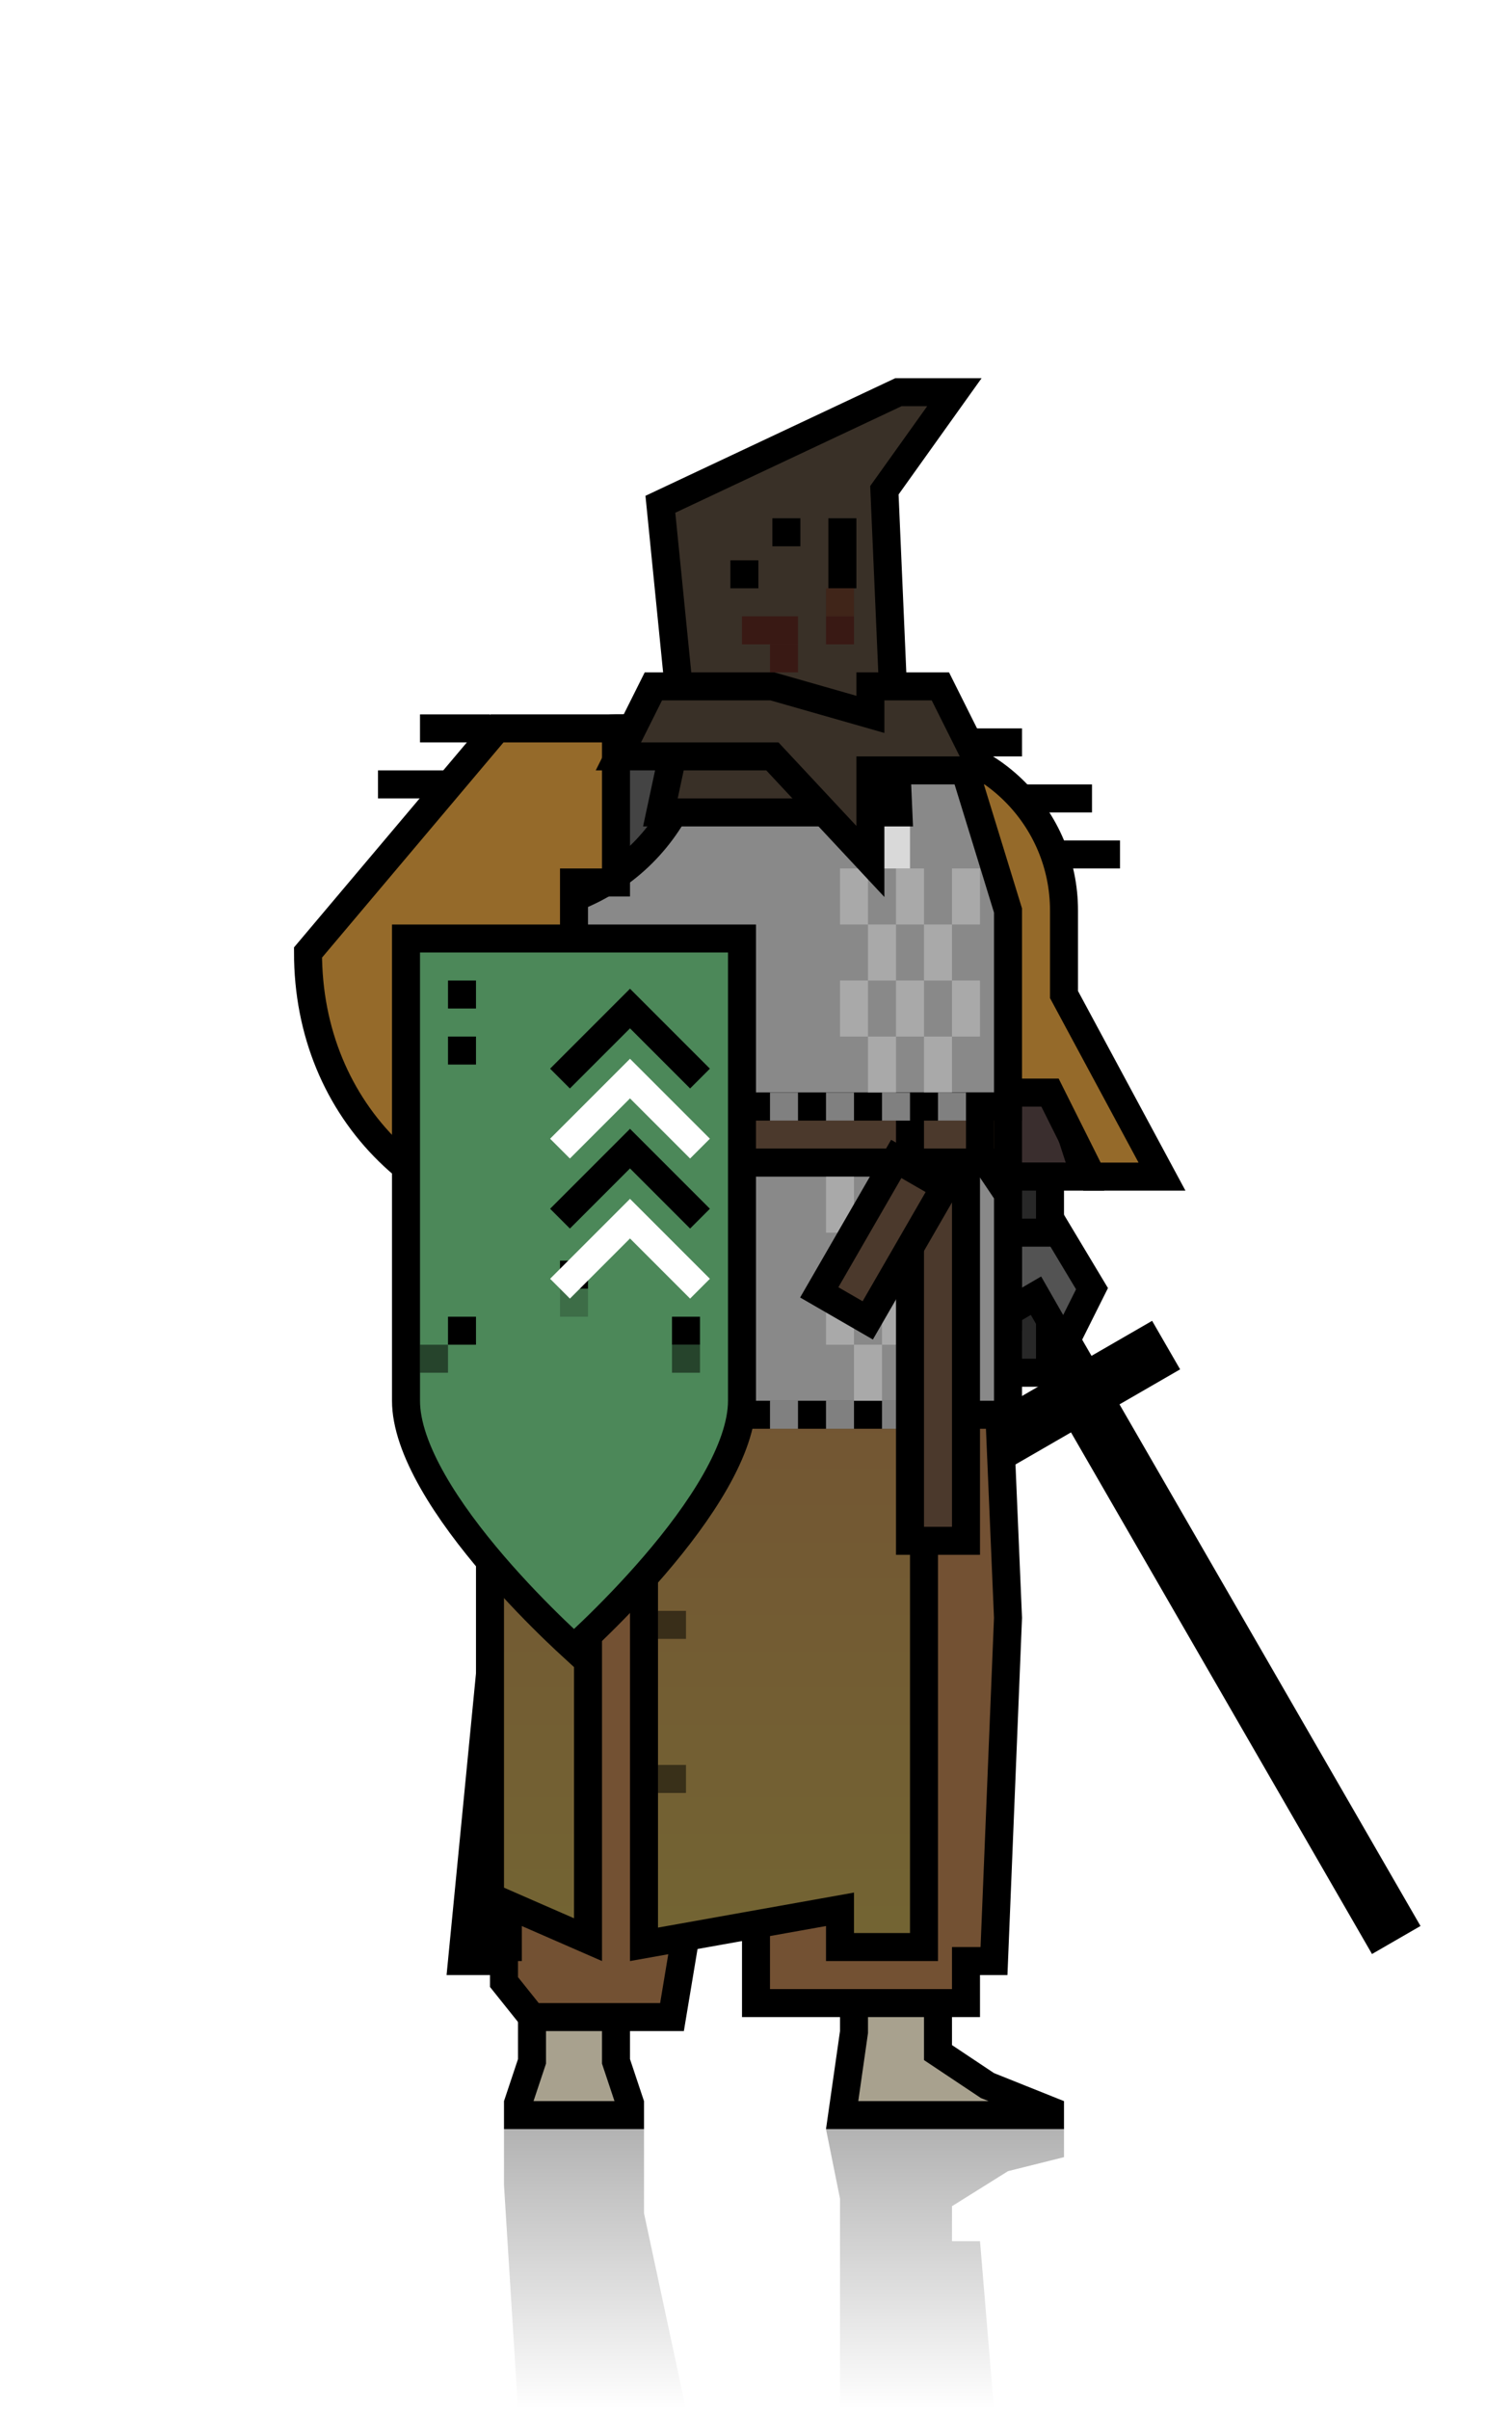 <svg width="108" height="172" viewBox="0 0 108 172" fill="none" xmlns="http://www.w3.org/2000/svg">
<g clip-path="url(#clip0_376_25147)">
<rect x="70" y="91" width="4" height="56" transform="rotate(-30 70 91)" fill="black"/>
<rect x="82.294" y="94.295" width="4" height="14" transform="rotate(60 82.294 94.295)" fill="black"/>
<path d="M71 64H59V84H77.5L71 64Z" fill="#3A2E2E" stroke="black" stroke-width="2"/>
<path d="M76 65C76 58.373 70.627 53 64 53H59V84L64.5 78L67 78L67 84H72V78L75 78L78 84H83L76 71V65Z" fill="#956A2A" stroke="black" stroke-width="2"/>
<rect width="2" height="5" transform="matrix(4.37114e-08 1 1 -4.37114e-08 73 56)" fill="black"/>
<rect width="2" height="5" transform="matrix(4.37114e-08 1 1 -4.37114e-08 75 60)" fill="black"/>
<rect width="2" height="8" transform="matrix(4.37114e-08 1 1 -4.37114e-08 65 52)" fill="black"/>
<path d="M68 88L75 88V98H68L68 88Z" fill="#282828" stroke="black" stroke-width="2"/>
<path d="M68 89L70 87H75L78 92L76 95.999L74 92.5L68 95.999L68 89Z" fill="#282828"/>
<path d="M68 89L70 87H75L78 92L76 95.999L74 92.5L68 95.999L68 89Z" fill="white" fill-opacity="0.2"/>
<path d="M68 89L70 87H75L78 92L76 95.999L74 92.5L68 95.999L68 89Z" stroke="black" stroke-width="2"/>
<path d="M70 84L75 84V88H70L70 84Z" fill="#282828" stroke="black" stroke-width="2"/>
<path d="M75 150.677L75 151L60.153 151L60.99 145.141L61 145.071L61 145L61 138.5L61 138.424L60.988 138.348L60.166 133L67 133L67 146L67 146.535L67.445 146.832L70.445 148.832L70.532 148.89L70.629 148.928L75 150.677Z" fill="#A8A18E" stroke="black" stroke-width="2"/>
<path d="M47.613 133L38 133L38 147L38 147.162L37.949 147.316L37 150.162L37 151L45 151L45 150.162L44.051 147.316L44 147.162L44 147L44 144L44 143.838L44.051 143.684L47.613 133Z" fill="#A8A18E" stroke="black" stroke-width="2"/>
<path d="M58 92H39L37 99L33 140H36V141.5L38 144H48L49 138L52.5 106H58V92Z" fill="#735133" stroke="black" stroke-width="2"/>
<path d="M59 100.5L56 102L54 134.5V143H69V140H71L72 115.5L71 92H59V100.5Z" fill="#735133" stroke="black" stroke-width="2"/>
<path opacity="0.3" d="M59 152L76 152L76 154L72 155L68 157.5L68 160L70 160L71 172L60 172L60 156.961L59 152Z" fill="url(#paint0_linear_376_25147)"/>
<path opacity="0.3" d="M46 152L36 152L36 156L37 172L49 172L46 158L46 152Z" fill="url(#paint1_linear_376_25147)"/>
<path d="M60 137.5V139H66V89H46V138.806L58.824 136.516L60 136.306V137.5Z" fill="url(#paint2_linear_376_25147)" stroke="black" stroke-width="2"/>
<path d="M42 101V138.472L37.673 136.584L36.273 135.972V137.5V139H35V97.702L38.664 89H46V96.12L42.253 100.336L42 100.62V101Z" fill="url(#paint3_linear_376_25147)" stroke="black" stroke-width="2"/>
<rect opacity="0.5" width="2" height="2" transform="matrix(-1 0 0 1 49 115)" fill="black"/>
<rect opacity="0.5" width="2" height="2" transform="matrix(-1 0 0 1 49 126)" fill="black"/>
<path d="M68 52H45C40.582 52 37 55.582 37 60V77L39 79H72V65L68 52Z" fill="#898989" stroke="black" stroke-width="2"/>
<path d="M70 83H39V79H70V83Z" fill="#4B392C" stroke="black" stroke-width="2"/>
<path d="M70 83H65V79H70V83Z" fill="#4B392C" stroke="black" stroke-width="2"/>
<path d="M70 83H39L37 83.688L35 94H72V84.375L70 83Z" fill="#4B392C" stroke="black" stroke-width="2"/>
<path d="M70.487 83H46V88V101H72V85.25L70.487 83Z" fill="#898989" stroke="black" stroke-width="2"/>
<path d="M37 83H41L39 88V101H34L35.25 86.25L37 83Z" fill="#898989" stroke="black" stroke-width="2"/>
<path d="M48.934 56.358C49.51 54.968 49.857 53.496 49.964 52H44C40.134 52 37 55.134 37 59V64.964C38.496 64.857 39.968 64.51 41.358 63.934C43.056 63.231 44.599 62.2 45.9 60.9C47.2 59.599 48.231 58.056 48.934 56.358Z" fill="black" fill-opacity="0.5" stroke="black" stroke-width="2"/>
<rect width="2" height="4" transform="matrix(-1 0 0 1 65 58)" fill="#D9D9D9"/>
<g opacity="0.4">
<rect width="2" height="4" transform="matrix(-1 0 0 1 68 74)" fill="#D9D9D9"/>
<rect width="2" height="4" transform="matrix(-1 0 0 1 66 70)" fill="#D9D9D9"/>
<rect width="2" height="4" transform="matrix(-1 0 0 1 68 66)" fill="#D9D9D9"/>
<rect width="2" height="4" transform="matrix(-1 0 0 1 64 66)" fill="#D9D9D9"/>
<rect width="2" height="4" transform="matrix(-1 0 0 1 66 62)" fill="#D9D9D9"/>
<rect width="2" height="4" transform="matrix(-1 0 0 1 70 62)" fill="#D9D9D9"/>
<rect width="2" height="4" transform="matrix(-1 0 0 1 62 62)" fill="#D9D9D9"/>
<rect width="2" height="4" transform="matrix(-1 0 0 1 64 74)" fill="#D9D9D9"/>
<rect width="2" height="4" transform="matrix(-1 0 0 1 62 70)" fill="#D9D9D9"/>
<rect width="2" height="4" transform="matrix(-1 0 0 1 70 70)" fill="#D9D9D9"/>
</g>
<g opacity="0.4">
<rect width="2" height="4" transform="matrix(-1 0 0 1 67 96)" fill="#D9D9D9"/>
<rect width="2" height="4" transform="matrix(-1 0 0 1 65 92)" fill="#D9D9D9"/>
<rect width="2" height="4" transform="matrix(-1 0 0 1 67 88)" fill="#D9D9D9"/>
<rect width="2" height="4" transform="matrix(-1 0 0 1 63 88)" fill="#D9D9D9"/>
<rect width="2" height="4" transform="matrix(-1 0 0 1 65 84)" fill="#D9D9D9"/>
<rect width="2" height="4" transform="matrix(-1 0 0 1 69 84)" fill="#D9D9D9"/>
<rect width="2" height="4" transform="matrix(-1 0 0 1 61 84)" fill="#D9D9D9"/>
<rect width="2" height="4" transform="matrix(-1 0 0 1 63 96)" fill="#D9D9D9"/>
<rect width="2" height="4" transform="matrix(-1 0 0 1 61 92)" fill="#D9D9D9"/>
<rect width="2" height="4" transform="matrix(-1 0 0 1 69 92)" fill="#D9D9D9"/>
</g>
<rect opacity="0.5" width="2" height="2" transform="matrix(-1 0 0 1 69 100)" fill="white"/>
<rect opacity="0.5" width="2" height="2" transform="matrix(-1 0 0 1 65 100)" fill="white"/>
<rect opacity="0.5" width="2" height="2" transform="matrix(-1 0 0 1 61 100)" fill="white"/>
<rect opacity="0.5" width="2" height="2" transform="matrix(-1 0 0 1 57 100)" fill="white"/>
<rect opacity="0.5" width="2" height="2" transform="matrix(-1 0 0 1 69 78)" fill="white"/>
<rect opacity="0.5" width="2" height="2" transform="matrix(-1 0 0 1 65 78)" fill="white"/>
<rect opacity="0.5" width="2" height="2" transform="matrix(-1 0 0 1 61 78)" fill="white"/>
<rect opacity="0.5" width="2" height="2" transform="matrix(-1 0 0 1 57 78)" fill="white"/>
<path d="M69 110H65V83H69V110Z" fill="#4B392C" stroke="black" stroke-width="2"/>
<path d="M61.982 94.263L58.518 92.263L64.018 82.736L67.482 84.736L61.982 94.263Z" fill="#4B392C" stroke="black" stroke-width="2"/>
<path d="M35.5 52L22 68C22 79.376 30.528 87.828 42.5 88L48 70L41 70V63H44V52H35.5Z" fill="#956A2A"/>
<path d="M41 70L48 70L42.5 88C30.528 87.828 22 79.376 22 68L35.5 52H44V63H41V70ZM41 70H34" stroke="black" stroke-width="2"/>
<path d="M37 75.001L37 69L32.029 69L34.654 75.001L37 75.001Z" fill="#534C42" stroke="black" stroke-width="2"/>
<rect width="2" height="2" transform="matrix(-1 0 0 1 52 68)" fill="black"/>
<rect width="5" height="2" transform="matrix(-1 0 0 1 35 51)" fill="black"/>
<rect width="5" height="2" transform="matrix(-1 0 0 1 32 55)" fill="black"/>
<g filter="url(#filter0_d_376_25147)">
<path d="M55 63H31V63.028V63.059V63.089V63.12V63.152V63.184V63.216V63.249V63.282V63.316V63.35V63.384V63.419V63.454V63.489V63.525V63.561V63.598V63.635V63.673V63.71V63.749V63.787V63.826V63.865V63.905V63.945V63.986V64.027V64.068V64.109V64.151V64.194V64.236V64.279V64.323V64.366V64.41V64.455V64.5V64.545V64.59V64.636V64.683V64.729V64.776V64.823V64.871V64.919V64.967V65.016V65.065V65.114V65.163V65.213V65.264V65.314V65.365V65.417V65.468V65.52V65.572V65.625V65.678V65.731V65.785V65.838V65.893V65.947V66.002V66.057V66.112V66.168V66.224V66.281V66.337V66.394V66.451V66.509V66.567V66.625V66.683V66.742V66.801V66.86V66.92V66.98V67.04V67.1V67.161V67.222V67.283V67.345V67.407V67.469V67.531V67.594V67.657V67.72V67.783V67.847V67.911V67.975V68.04V68.105V68.17V68.235V68.301V68.367V68.433V68.499V68.566V68.632V68.7V68.767V68.835V68.902V68.97V69.039V69.107V69.176V69.245V69.314V69.384V69.454V69.524V69.594V69.664V69.735V69.806V69.877V69.948V70.02V70.091V70.163V70.236V70.308V70.381V70.454V70.527V70.6V70.673V70.747V70.821V70.895V70.969V71.044V71.119V71.194V71.269V71.344V71.419V71.495V71.571V71.647V71.723V71.8V71.876V71.953V72.03V72.107V72.185V72.262V72.34V72.418V72.496V72.574V72.653V72.731V72.81V72.889V72.968V73.047V73.126V73.206V73.286V73.366V73.446V73.526V73.606V73.687V73.767V73.848V73.929V74.01V74.092V74.173V74.254V74.336V74.418V74.5V74.582V74.664V74.747V74.829V74.912V74.995V75.078V75.16V75.244V75.327V75.41V75.494V75.578V75.661V75.745V75.829V75.913V75.997V76.082V76.166V76.251V76.335V76.42V76.505V76.59V76.675V76.76V76.846V76.931V77.016V77.102V77.188V77.273V77.359V77.445V77.531V77.617V77.703V77.79V77.876V77.962V78.049V78.135V78.222V78.309V78.395V78.482V78.569V78.656V78.743V78.831V78.918V79.005V79.092V79.18V79.267V79.355V79.442V79.53V79.618V79.705V79.793V79.881V79.969V80.057V80.145V80.233V80.321V80.409V80.497V80.585V80.673V80.761V80.85V80.938V81.026V81.115V81.203V81.291V81.38V81.468V81.557V81.645V81.734V81.822V81.911V81.999V82.088V82.177V82.265V82.354V82.442V82.531V82.62V82.708V82.797V82.885V82.974V83.063V83.151V83.24V83.329V83.417V83.506V83.594V83.683V83.771V83.86V83.948V84.037V84.125V84.214V84.302V84.391V84.479V84.567V84.656V84.744V84.832V84.921V85.009V85.097V85.185V85.273V85.361V85.449V85.537V85.625V85.713V85.801V85.888V85.976V86.064V86.151V86.239V86.326V86.414V86.501V86.589V86.676V86.763V86.85V86.937V87.024V87.111V87.198V87.285V87.372V87.458V87.545V87.632V87.718V87.804V87.891V87.977V88.063V88.149V88.235V88.32V88.406V88.492V88.578V88.663V88.748V88.834V88.919V89.004V89.089V89.174V89.258V89.343V89.428V89.512V89.596V89.68V89.765V89.849V89.933V90.016V90.1V90.183V90.267V90.35V90.433V90.516V90.599V90.682V90.764V90.847V90.929V91.012V91.094V91.176V91.257V91.339V91.421V91.502V91.583V91.665V91.746V91.826V91.907V91.987V92.068V92.148V92.228V92.308V92.388V92.467V92.547V92.626V92.705V92.784V92.863V92.941V93.02V93.098V93.176V93.254V93.332V93.409V93.487V93.564V93.641V93.717V93.794V93.871V93.947V94.023V94.099V94.174V94.25V94.325V94.4V94.475V94.55V94.624V94.699V94.773V94.847V94.92V94.994V95.067V95.14V95.213V95.286V95.358V95.43V95.502V95.574V95.646V95.717V95.788V95.859V95.93V96C31 97.683 31.715 99.659 32.901 101.745C34.076 103.813 35.656 105.891 37.258 107.755C38.857 109.615 40.459 111.24 41.663 112.402C42.202 112.921 42.66 113.347 43 113.658C43.34 113.347 43.798 112.921 44.337 112.402C45.541 111.24 47.143 109.615 48.742 107.755C50.344 105.891 51.924 103.813 53.099 101.745C54.285 99.659 55 97.683 55 96L55 74.5L55 65.625L55 63Z" fill="#4C8859" stroke="black" stroke-width="2"/>
<rect width="2" height="2" transform="matrix(-1 0 0 1 52 90)" fill="black"/>
<rect opacity="0.5" width="2" height="2" transform="matrix(-1 0 0 1 52 92)" fill="black"/>
<rect opacity="0.2" width="2" height="2" transform="matrix(-1 0 0 1 44 88)" fill="black"/>
<rect opacity="0.5" width="2" height="2" transform="matrix(-1 0 0 1 34 92)" fill="black"/>
<rect width="2" height="2" transform="matrix(-1 0 0 1 44 86)" fill="black"/>
<rect width="2" height="2" transform="matrix(-1 0 0 1 36 66)" fill="black"/>
<rect width="2" height="2" transform="matrix(-1 0 0 1 36 70)" fill="black"/>
<path d="M52 83L47 78L42 83" stroke="black" stroke-width="2"/>
<path d="M52 78L47 73L42 78" stroke="white" stroke-width="2"/>
<path d="M52 88L47 83L42 88" stroke="white" stroke-width="2"/>
<path d="M52 73L47 68L42 73" stroke="black" stroke-width="2"/>
<rect width="2" height="2" transform="matrix(-1 0 0 1 36 90)" fill="black"/>
</g>
<path d="M64.17 28L47.17 36L48.67 51L47.17 58H64.17L63.17 35L68.17 28H64.17Z" fill="#393027" stroke="black" stroke-width="2"/>
<path d="M70.17 55L67.17 49H62.17V51L55.17 49H46.67L44.17 54H55.17L62.17 61.5V55H70.17Z" fill="#393027" stroke="black" stroke-width="2"/>
<rect width="2" height="5" transform="matrix(-1 0 0 1 61.17 37)" fill="black"/>
<rect width="2" height="2" transform="matrix(-1 0 0 1 57.17 37)" fill="black"/>
<rect width="2" height="2" transform="matrix(-1 0 0 1 54.17 40)" fill="black"/>
<rect opacity="0.5" width="2" height="2" transform="matrix(-1 0 0 1 61 42)" fill="#491B0D"/>
<rect opacity="0.5" width="4" height="2" transform="matrix(-1 0 0 1 57 44)" fill="#3A0202"/>
<rect opacity="0.5" width="2" height="2" transform="matrix(-1 0 0 1 57 46)" fill="#3A0202"/>
<rect opacity="0.5" width="2" height="2" transform="matrix(-1 0 0 1 61 44)" fill="#3A0202"/>
</g>
<defs>
<filter id="filter0_d_376_25147" x="28" y="62" width="28" height="57" filterUnits="userSpaceOnUse" color-interpolation-filters="sRGB">
<feFlood flood-opacity="0" result="BackgroundImageFix"/>
<feColorMatrix in="SourceAlpha" type="matrix" values="0 0 0 0 0 0 0 0 0 0 0 0 0 0 0 0 0 0 127 0" result="hardAlpha"/>
<feOffset dx="-2" dy="4"/>
<feComposite in2="hardAlpha" operator="out"/>
<feColorMatrix type="matrix" values="0 0 0 0 0 0 0 0 0 0 0 0 0 0 0 0 0 0 0.25 0"/>
<feBlend mode="normal" in2="BackgroundImageFix" result="effect1_dropShadow_376_25147"/>
<feBlend mode="normal" in="SourceGraphic" in2="effect1_dropShadow_376_25147" result="shape"/>
</filter>
<linearGradient id="paint0_linear_376_25147" x1="68" y1="152" x2="68" y2="172" gradientUnits="userSpaceOnUse">
<stop/>
<stop offset="1" stop-opacity="0"/>
</linearGradient>
<linearGradient id="paint1_linear_376_25147" x1="42.5" y1="152" x2="42.5" y2="172" gradientUnits="userSpaceOnUse">
<stop/>
<stop offset="1" stop-opacity="0"/>
</linearGradient>
<linearGradient id="paint2_linear_376_25147" x1="56" y1="88" x2="56" y2="140" gradientUnits="userSpaceOnUse">
<stop stop-color="#735133"/>
<stop offset="1" stop-color="#736533"/>
</linearGradient>
<linearGradient id="paint3_linear_376_25147" x1="38.5" y1="88" x2="38.5" y2="140" gradientUnits="userSpaceOnUse">
<stop stop-color="#735133"/>
<stop offset="1" stop-color="#736533"/>
</linearGradient>
<clipPath id="clip0_376_25147">
<rect width="108" height="172" fill="white"/>
</clipPath>
</defs>
</svg>

